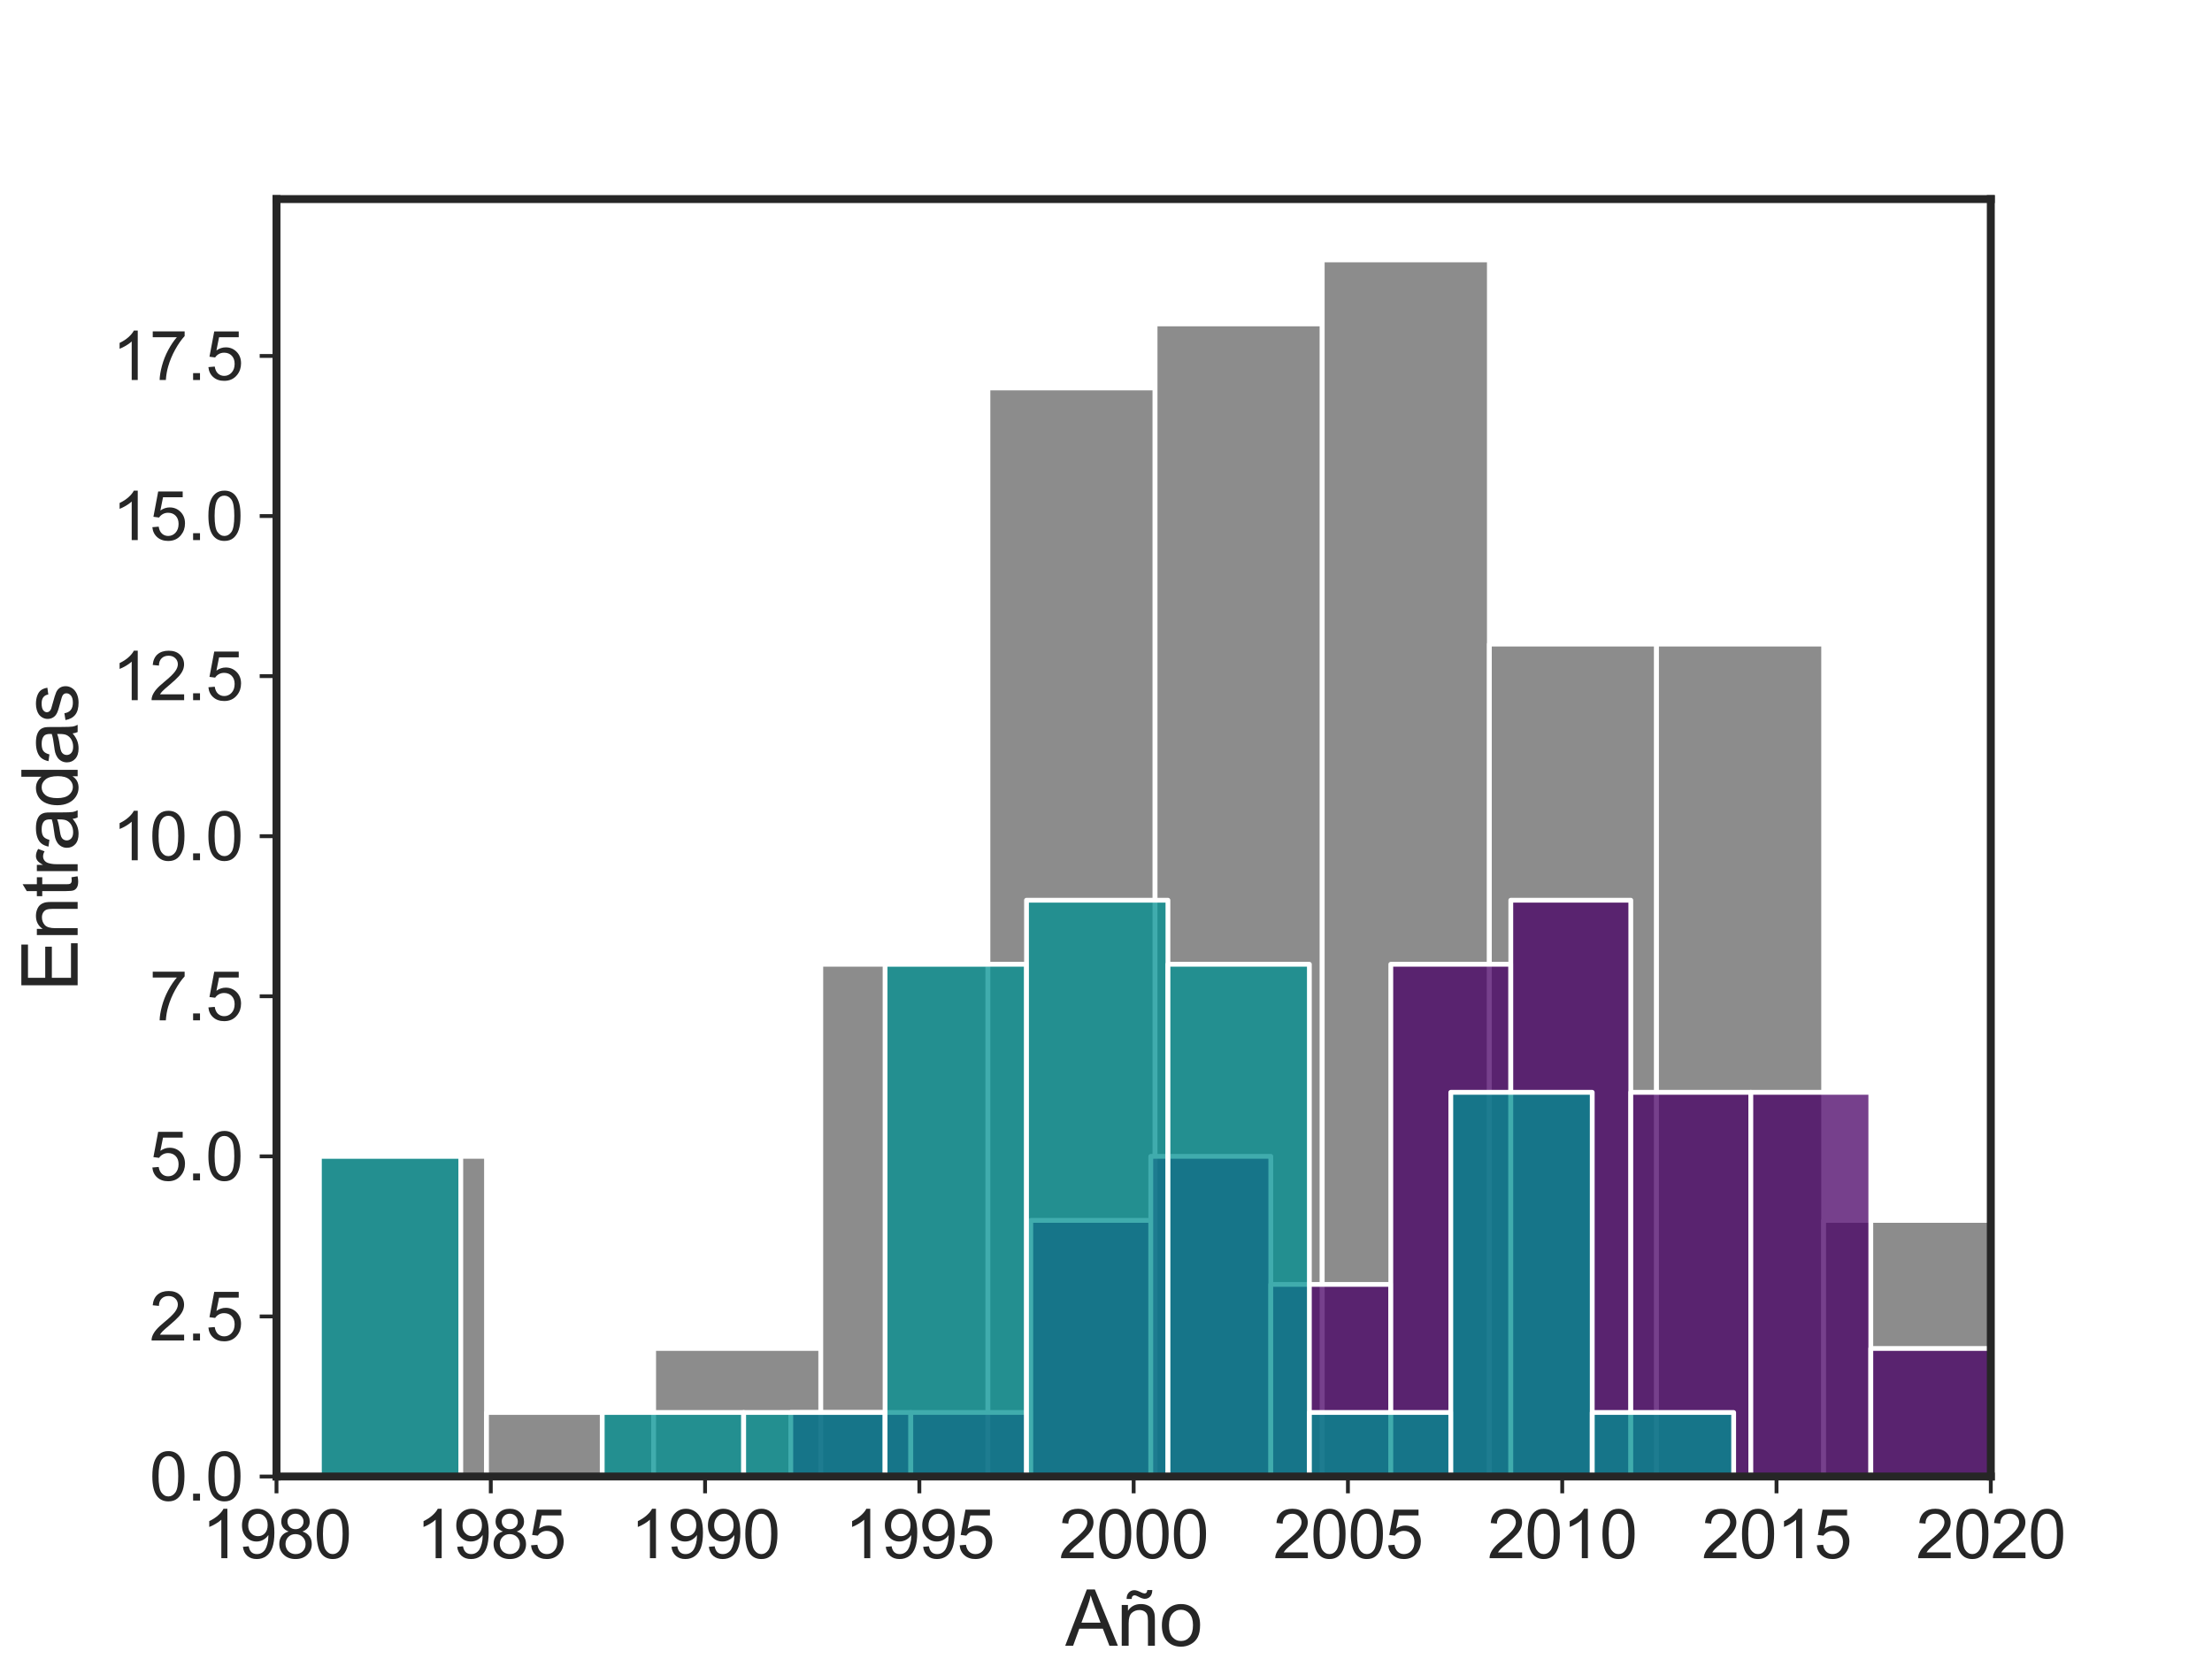<?xml version="1.0" encoding="utf-8" standalone="no"?>
<!DOCTYPE svg PUBLIC "-//W3C//DTD SVG 1.1//EN"
  "http://www.w3.org/Graphics/SVG/1.1/DTD/svg11.dtd">
<svg xmlns:xlink="http://www.w3.org/1999/xlink" width="460.8pt" height="345.6pt" viewBox="0 0 460.8 345.6" xmlns="http://www.w3.org/2000/svg" version="1.1">
 <defs>
  <style type="text/css">*{stroke-linejoin: round; stroke-linecap: butt}</style>
 </defs>
 <g id="figure_1">
  <g id="patch_1">
   <path d="M 0 345.6 
L 460.8 345.6 
L 460.8 0 
L 0 0 
z
" style="fill: #ffffff"/>
  </g>
  <g id="axes_1">
   <g id="patch_2">
    <path d="M 57.6 307.584 
L 414.72 307.584 
L 414.72 41.472 
L 57.6 41.472 
z
" style="fill: #ffffff"/>
   </g>
   <g id="matplotlib.axis_1">
    <g id="xtick_1">
     <g id="line2d_1">
      <defs>
       <path id="mc5b8b27423" d="M 0 0 
L 0 3.5 
" style="stroke: #262626; stroke-width: 0.8"/>
      </defs>
      <g>
       <use xlink:href="#mc5b8b27423" x="57.6" y="307.584" style="fill: #262626; stroke: #262626; stroke-width: 0.8"/>
      </g>
     </g>
     <g id="text_1">
      <!-- 1980 -->
      <g style="fill: #262626" transform="translate(42.029 324.605) scale(0.14 -0.14)">
       <defs>
        <path id="ArialMT-31" d="M 2384 0 
L 1822 0 
L 1822 3584 
Q 1619 3391 1289 3197 
Q 959 3003 697 2906 
L 697 3450 
Q 1169 3672 1522 3987 
Q 1875 4303 2022 4600 
L 2384 4600 
L 2384 0 
z
" transform="scale(0.016)"/>
        <path id="ArialMT-39" d="M 350 1059 
L 891 1109 
Q 959 728 1153 556 
Q 1347 384 1650 384 
Q 1909 384 2104 503 
Q 2300 622 2425 820 
Q 2550 1019 2634 1356 
Q 2719 1694 2719 2044 
Q 2719 2081 2716 2156 
Q 2547 1888 2255 1720 
Q 1963 1553 1622 1553 
Q 1053 1553 659 1965 
Q 266 2378 266 3053 
Q 266 3750 677 4175 
Q 1088 4600 1706 4600 
Q 2153 4600 2523 4359 
Q 2894 4119 3086 3673 
Q 3278 3228 3278 2384 
Q 3278 1506 3087 986 
Q 2897 466 2520 194 
Q 2144 -78 1638 -78 
Q 1100 -78 759 220 
Q 419 519 350 1059 
z
M 2653 3081 
Q 2653 3566 2395 3850 
Q 2138 4134 1775 4134 
Q 1400 4134 1122 3828 
Q 844 3522 844 3034 
Q 844 2597 1108 2323 
Q 1372 2050 1759 2050 
Q 2150 2050 2401 2323 
Q 2653 2597 2653 3081 
z
" transform="scale(0.016)"/>
        <path id="ArialMT-38" d="M 1131 2484 
Q 781 2613 612 2850 
Q 444 3088 444 3419 
Q 444 3919 803 4259 
Q 1163 4600 1759 4600 
Q 2359 4600 2725 4251 
Q 3091 3903 3091 3403 
Q 3091 3084 2923 2848 
Q 2756 2613 2416 2484 
Q 2838 2347 3058 2040 
Q 3278 1734 3278 1309 
Q 3278 722 2862 322 
Q 2447 -78 1769 -78 
Q 1091 -78 675 323 
Q 259 725 259 1325 
Q 259 1772 486 2073 
Q 713 2375 1131 2484 
z
M 1019 3438 
Q 1019 3113 1228 2906 
Q 1438 2700 1772 2700 
Q 2097 2700 2305 2904 
Q 2513 3109 2513 3406 
Q 2513 3716 2298 3927 
Q 2084 4138 1766 4138 
Q 1444 4138 1231 3931 
Q 1019 3725 1019 3438 
z
M 838 1322 
Q 838 1081 952 856 
Q 1066 631 1291 507 
Q 1516 384 1775 384 
Q 2178 384 2440 643 
Q 2703 903 2703 1303 
Q 2703 1709 2433 1975 
Q 2163 2241 1756 2241 
Q 1359 2241 1098 1978 
Q 838 1716 838 1322 
z
" transform="scale(0.016)"/>
        <path id="ArialMT-30" d="M 266 2259 
Q 266 3072 433 3567 
Q 600 4063 929 4331 
Q 1259 4600 1759 4600 
Q 2128 4600 2406 4451 
Q 2684 4303 2865 4023 
Q 3047 3744 3150 3342 
Q 3253 2941 3253 2259 
Q 3253 1453 3087 958 
Q 2922 463 2592 192 
Q 2263 -78 1759 -78 
Q 1097 -78 719 397 
Q 266 969 266 2259 
z
M 844 2259 
Q 844 1131 1108 757 
Q 1372 384 1759 384 
Q 2147 384 2411 759 
Q 2675 1134 2675 2259 
Q 2675 3391 2411 3762 
Q 2147 4134 1753 4134 
Q 1366 4134 1134 3806 
Q 844 3388 844 2259 
z
" transform="scale(0.016)"/>
       </defs>
       <use xlink:href="#ArialMT-31"/>
       <use xlink:href="#ArialMT-39" x="55.615"/>
       <use xlink:href="#ArialMT-38" x="111.23"/>
       <use xlink:href="#ArialMT-30" x="166.846"/>
      </g>
     </g>
    </g>
    <g id="xtick_2">
     <g id="line2d_2">
      <g>
       <use xlink:href="#mc5b8b27423" x="102.24" y="307.584" style="fill: #262626; stroke: #262626; stroke-width: 0.8"/>
      </g>
     </g>
     <g id="text_2">
      <!-- 1985 -->
      <g style="fill: #262626" transform="translate(86.669 324.605) scale(0.14 -0.14)">
       <defs>
        <path id="ArialMT-35" d="M 266 1200 
L 856 1250 
Q 922 819 1161 601 
Q 1400 384 1738 384 
Q 2144 384 2425 690 
Q 2706 997 2706 1503 
Q 2706 1984 2436 2262 
Q 2166 2541 1728 2541 
Q 1456 2541 1237 2417 
Q 1019 2294 894 2097 
L 366 2166 
L 809 4519 
L 3088 4519 
L 3088 3981 
L 1259 3981 
L 1013 2750 
Q 1425 3038 1878 3038 
Q 2478 3038 2890 2622 
Q 3303 2206 3303 1553 
Q 3303 931 2941 478 
Q 2500 -78 1738 -78 
Q 1113 -78 717 272 
Q 322 622 266 1200 
z
" transform="scale(0.016)"/>
       </defs>
       <use xlink:href="#ArialMT-31"/>
       <use xlink:href="#ArialMT-39" x="55.615"/>
       <use xlink:href="#ArialMT-38" x="111.23"/>
       <use xlink:href="#ArialMT-35" x="166.846"/>
      </g>
     </g>
    </g>
    <g id="xtick_3">
     <g id="line2d_3">
      <g>
       <use xlink:href="#mc5b8b27423" x="146.88" y="307.584" style="fill: #262626; stroke: #262626; stroke-width: 0.8"/>
      </g>
     </g>
     <g id="text_3">
      <!-- 1990 -->
      <g style="fill: #262626" transform="translate(131.309 324.605) scale(0.14 -0.14)">
       <use xlink:href="#ArialMT-31"/>
       <use xlink:href="#ArialMT-39" x="55.615"/>
       <use xlink:href="#ArialMT-39" x="111.23"/>
       <use xlink:href="#ArialMT-30" x="166.846"/>
      </g>
     </g>
    </g>
    <g id="xtick_4">
     <g id="line2d_4">
      <g>
       <use xlink:href="#mc5b8b27423" x="191.52" y="307.584" style="fill: #262626; stroke: #262626; stroke-width: 0.8"/>
      </g>
     </g>
     <g id="text_4">
      <!-- 1995 -->
      <g style="fill: #262626" transform="translate(175.949 324.605) scale(0.14 -0.14)">
       <use xlink:href="#ArialMT-31"/>
       <use xlink:href="#ArialMT-39" x="55.615"/>
       <use xlink:href="#ArialMT-39" x="111.23"/>
       <use xlink:href="#ArialMT-35" x="166.846"/>
      </g>
     </g>
    </g>
    <g id="xtick_5">
     <g id="line2d_5">
      <g>
       <use xlink:href="#mc5b8b27423" x="236.16" y="307.584" style="fill: #262626; stroke: #262626; stroke-width: 0.8"/>
      </g>
     </g>
     <g id="text_5">
      <!-- 2000 -->
      <g style="fill: #262626" transform="translate(220.589 324.605) scale(0.14 -0.14)">
       <defs>
        <path id="ArialMT-32" d="M 3222 541 
L 3222 0 
L 194 0 
Q 188 203 259 391 
Q 375 700 629 1000 
Q 884 1300 1366 1694 
Q 2113 2306 2375 2664 
Q 2638 3022 2638 3341 
Q 2638 3675 2398 3904 
Q 2159 4134 1775 4134 
Q 1369 4134 1125 3890 
Q 881 3647 878 3216 
L 300 3275 
Q 359 3922 746 4261 
Q 1134 4600 1788 4600 
Q 2447 4600 2831 4234 
Q 3216 3869 3216 3328 
Q 3216 3053 3103 2787 
Q 2991 2522 2730 2228 
Q 2469 1934 1863 1422 
Q 1356 997 1212 845 
Q 1069 694 975 541 
L 3222 541 
z
" transform="scale(0.016)"/>
       </defs>
       <use xlink:href="#ArialMT-32"/>
       <use xlink:href="#ArialMT-30" x="55.615"/>
       <use xlink:href="#ArialMT-30" x="111.23"/>
       <use xlink:href="#ArialMT-30" x="166.846"/>
      </g>
     </g>
    </g>
    <g id="xtick_6">
     <g id="line2d_6">
      <g>
       <use xlink:href="#mc5b8b27423" x="280.8" y="307.584" style="fill: #262626; stroke: #262626; stroke-width: 0.8"/>
      </g>
     </g>
     <g id="text_6">
      <!-- 2005 -->
      <g style="fill: #262626" transform="translate(265.229 324.605) scale(0.14 -0.14)">
       <use xlink:href="#ArialMT-32"/>
       <use xlink:href="#ArialMT-30" x="55.615"/>
       <use xlink:href="#ArialMT-30" x="111.23"/>
       <use xlink:href="#ArialMT-35" x="166.846"/>
      </g>
     </g>
    </g>
    <g id="xtick_7">
     <g id="line2d_7">
      <g>
       <use xlink:href="#mc5b8b27423" x="325.44" y="307.584" style="fill: #262626; stroke: #262626; stroke-width: 0.8"/>
      </g>
     </g>
     <g id="text_7">
      <!-- 2010 -->
      <g style="fill: #262626" transform="translate(309.869 324.605) scale(0.14 -0.14)">
       <use xlink:href="#ArialMT-32"/>
       <use xlink:href="#ArialMT-30" x="55.615"/>
       <use xlink:href="#ArialMT-31" x="111.23"/>
       <use xlink:href="#ArialMT-30" x="166.846"/>
      </g>
     </g>
    </g>
    <g id="xtick_8">
     <g id="line2d_8">
      <g>
       <use xlink:href="#mc5b8b27423" x="370.08" y="307.584" style="fill: #262626; stroke: #262626; stroke-width: 0.8"/>
      </g>
     </g>
     <g id="text_8">
      <!-- 2015 -->
      <g style="fill: #262626" transform="translate(354.509 324.605) scale(0.14 -0.14)">
       <use xlink:href="#ArialMT-32"/>
       <use xlink:href="#ArialMT-30" x="55.615"/>
       <use xlink:href="#ArialMT-31" x="111.23"/>
       <use xlink:href="#ArialMT-35" x="166.846"/>
      </g>
     </g>
    </g>
    <g id="xtick_9">
     <g id="line2d_9">
      <g>
       <use xlink:href="#mc5b8b27423" x="414.72" y="307.584" style="fill: #262626; stroke: #262626; stroke-width: 0.8"/>
      </g>
     </g>
     <g id="text_9">
      <!-- 2020 -->
      <g style="fill: #262626" transform="translate(399.149 324.605) scale(0.14 -0.14)">
       <use xlink:href="#ArialMT-32"/>
       <use xlink:href="#ArialMT-30" x="55.615"/>
       <use xlink:href="#ArialMT-32" x="111.23"/>
       <use xlink:href="#ArialMT-30" x="166.846"/>
      </g>
     </g>
    </g>
    <g id="text_10">
     <!-- Año -->
     <g style="fill: #262626" transform="translate(221.926 342.84) scale(0.16 -0.16)">
      <defs>
       <path id="ArialMT-41" d="M -9 0 
L 1750 4581 
L 2403 4581 
L 4278 0 
L 3588 0 
L 3053 1388 
L 1138 1388 
L 634 0 
L -9 0 
z
M 1313 1881 
L 2866 1881 
L 2388 3150 
Q 2169 3728 2063 4100 
Q 1975 3659 1816 3225 
L 1313 1881 
z
" transform="scale(0.016)"/>
       <path id="ArialMT-f1" d="M 422 0 
L 422 3319 
L 928 3319 
L 928 2847 
Q 1294 3394 1984 3394 
Q 2284 3394 2536 3286 
Q 2788 3178 2913 3003 
Q 3038 2828 3088 2588 
Q 3119 2431 3119 2041 
L 3119 0 
L 2556 0 
L 2556 2019 
Q 2556 2363 2490 2533 
Q 2425 2703 2258 2804 
Q 2091 2906 1866 2906 
Q 1506 2906 1245 2678 
Q 984 2450 984 1813 
L 984 0 
L 422 0 
z
M 819 3809 
Q 816 4134 997 4328 
Q 1175 4522 1453 4522 
Q 1647 4522 1981 4353 
Q 2166 4259 2275 4259 
Q 2375 4259 2428 4314 
Q 2481 4369 2503 4531 
L 2909 4531 
Q 2900 4175 2729 3997 
Q 2559 3819 2297 3819 
Q 2100 3819 1778 3994 
Q 1569 4106 1472 4106 
Q 1366 4106 1300 4031 
Q 1231 3956 1234 3809 
L 819 3809 
z
" transform="scale(0.016)"/>
       <path id="ArialMT-6f" d="M 213 1659 
Q 213 2581 725 3025 
Q 1153 3394 1769 3394 
Q 2453 3394 2887 2945 
Q 3322 2497 3322 1706 
Q 3322 1066 3130 698 
Q 2938 331 2570 128 
Q 2203 -75 1769 -75 
Q 1072 -75 642 372 
Q 213 819 213 1659 
z
M 791 1659 
Q 791 1022 1069 705 
Q 1347 388 1769 388 
Q 2188 388 2466 706 
Q 2744 1025 2744 1678 
Q 2744 2294 2464 2611 
Q 2184 2928 1769 2928 
Q 1347 2928 1069 2612 
Q 791 2297 791 1659 
z
" transform="scale(0.016)"/>
      </defs>
      <use xlink:href="#ArialMT-41"/>
      <use xlink:href="#ArialMT-f1" x="66.699"/>
      <use xlink:href="#ArialMT-6f" x="122.314"/>
     </g>
    </g>
   </g>
   <g id="matplotlib.axis_2">
    <g id="ytick_1">
     <g id="line2d_10">
      <defs>
       <path id="m260e66aa88" d="M 0 0 
L -3.5 0 
" style="stroke: #262626; stroke-width: 0.8"/>
      </defs>
      <g>
       <use xlink:href="#m260e66aa88" x="57.6" y="307.584" style="fill: #262626; stroke: #262626; stroke-width: 0.8"/>
      </g>
     </g>
     <g id="text_11">
      <!-- 0.0 -->
      <g style="fill: #262626" transform="translate(31.14 312.594) scale(0.14 -0.14)">
       <defs>
        <path id="ArialMT-2e" d="M 581 0 
L 581 641 
L 1222 641 
L 1222 0 
L 581 0 
z
" transform="scale(0.016)"/>
       </defs>
       <use xlink:href="#ArialMT-30"/>
       <use xlink:href="#ArialMT-2e" x="55.615"/>
       <use xlink:href="#ArialMT-30" x="83.398"/>
      </g>
     </g>
    </g>
    <g id="ytick_2">
     <g id="line2d_11">
      <g>
       <use xlink:href="#m260e66aa88" x="57.6" y="274.237" style="fill: #262626; stroke: #262626; stroke-width: 0.8"/>
      </g>
     </g>
     <g id="text_12">
      <!-- 2.5 -->
      <g style="fill: #262626" transform="translate(31.14 279.247) scale(0.14 -0.14)">
       <use xlink:href="#ArialMT-32"/>
       <use xlink:href="#ArialMT-2e" x="55.615"/>
       <use xlink:href="#ArialMT-35" x="83.398"/>
      </g>
     </g>
    </g>
    <g id="ytick_3">
     <g id="line2d_12">
      <g>
       <use xlink:href="#m260e66aa88" x="57.6" y="240.889" style="fill: #262626; stroke: #262626; stroke-width: 0.8"/>
      </g>
     </g>
     <g id="text_13">
      <!-- 5.0 -->
      <g style="fill: #262626" transform="translate(31.14 245.9) scale(0.14 -0.14)">
       <use xlink:href="#ArialMT-35"/>
       <use xlink:href="#ArialMT-2e" x="55.615"/>
       <use xlink:href="#ArialMT-30" x="83.398"/>
      </g>
     </g>
    </g>
    <g id="ytick_4">
     <g id="line2d_13">
      <g>
       <use xlink:href="#m260e66aa88" x="57.6" y="207.542" style="fill: #262626; stroke: #262626; stroke-width: 0.8"/>
      </g>
     </g>
     <g id="text_14">
      <!-- 7.5 -->
      <g style="fill: #262626" transform="translate(31.14 212.552) scale(0.14 -0.14)">
       <defs>
        <path id="ArialMT-37" d="M 303 3981 
L 303 4522 
L 3269 4522 
L 3269 4084 
Q 2831 3619 2401 2847 
Q 1972 2075 1738 1259 
Q 1569 684 1522 0 
L 944 0 
Q 953 541 1156 1306 
Q 1359 2072 1739 2783 
Q 2119 3494 2547 3981 
L 303 3981 
z
" transform="scale(0.016)"/>
       </defs>
       <use xlink:href="#ArialMT-37"/>
       <use xlink:href="#ArialMT-2e" x="55.615"/>
       <use xlink:href="#ArialMT-35" x="83.398"/>
      </g>
     </g>
    </g>
    <g id="ytick_5">
     <g id="line2d_14">
      <g>
       <use xlink:href="#m260e66aa88" x="57.6" y="174.195" style="fill: #262626; stroke: #262626; stroke-width: 0.8"/>
      </g>
     </g>
     <g id="text_15">
      <!-- 10.0 -->
      <g style="fill: #262626" transform="translate(23.355 179.205) scale(0.14 -0.14)">
       <use xlink:href="#ArialMT-31"/>
       <use xlink:href="#ArialMT-30" x="55.615"/>
       <use xlink:href="#ArialMT-2e" x="111.23"/>
       <use xlink:href="#ArialMT-30" x="139.014"/>
      </g>
     </g>
    </g>
    <g id="ytick_6">
     <g id="line2d_15">
      <g>
       <use xlink:href="#m260e66aa88" x="57.6" y="140.847" style="fill: #262626; stroke: #262626; stroke-width: 0.8"/>
      </g>
     </g>
     <g id="text_16">
      <!-- 12.5 -->
      <g style="fill: #262626" transform="translate(23.355 145.858) scale(0.14 -0.14)">
       <use xlink:href="#ArialMT-31"/>
       <use xlink:href="#ArialMT-32" x="55.615"/>
       <use xlink:href="#ArialMT-2e" x="111.23"/>
       <use xlink:href="#ArialMT-35" x="139.014"/>
      </g>
     </g>
    </g>
    <g id="ytick_7">
     <g id="line2d_16">
      <g>
       <use xlink:href="#m260e66aa88" x="57.6" y="107.5" style="fill: #262626; stroke: #262626; stroke-width: 0.8"/>
      </g>
     </g>
     <g id="text_17">
      <!-- 15.0 -->
      <g style="fill: #262626" transform="translate(23.355 112.51) scale(0.14 -0.14)">
       <use xlink:href="#ArialMT-31"/>
       <use xlink:href="#ArialMT-35" x="55.615"/>
       <use xlink:href="#ArialMT-2e" x="111.23"/>
       <use xlink:href="#ArialMT-30" x="139.014"/>
      </g>
     </g>
    </g>
    <g id="ytick_8">
     <g id="line2d_17">
      <g>
       <use xlink:href="#m260e66aa88" x="57.6" y="74.152" style="fill: #262626; stroke: #262626; stroke-width: 0.8"/>
      </g>
     </g>
     <g id="text_18">
      <!-- 17.5 -->
      <g style="fill: #262626" transform="translate(23.355 79.163) scale(0.14 -0.14)">
       <use xlink:href="#ArialMT-31"/>
       <use xlink:href="#ArialMT-37" x="55.615"/>
       <use xlink:href="#ArialMT-2e" x="111.23"/>
       <use xlink:href="#ArialMT-35" x="139.014"/>
      </g>
     </g>
    </g>
    <g id="text_19">
     <!-- Entradas -->
     <g style="fill: #262626" transform="translate(16.175 206.546) rotate(-90) scale(0.16 -0.16)">
      <defs>
       <path id="ArialMT-45" d="M 506 0 
L 506 4581 
L 3819 4581 
L 3819 4041 
L 1113 4041 
L 1113 2638 
L 3647 2638 
L 3647 2100 
L 1113 2100 
L 1113 541 
L 3925 541 
L 3925 0 
L 506 0 
z
" transform="scale(0.016)"/>
       <path id="ArialMT-6e" d="M 422 0 
L 422 3319 
L 928 3319 
L 928 2847 
Q 1294 3394 1984 3394 
Q 2284 3394 2536 3286 
Q 2788 3178 2913 3003 
Q 3038 2828 3088 2588 
Q 3119 2431 3119 2041 
L 3119 0 
L 2556 0 
L 2556 2019 
Q 2556 2363 2490 2533 
Q 2425 2703 2258 2804 
Q 2091 2906 1866 2906 
Q 1506 2906 1245 2678 
Q 984 2450 984 1813 
L 984 0 
L 422 0 
z
" transform="scale(0.016)"/>
       <path id="ArialMT-74" d="M 1650 503 
L 1731 6 
Q 1494 -44 1306 -44 
Q 1000 -44 831 53 
Q 663 150 594 308 
Q 525 466 525 972 
L 525 2881 
L 113 2881 
L 113 3319 
L 525 3319 
L 525 4141 
L 1084 4478 
L 1084 3319 
L 1650 3319 
L 1650 2881 
L 1084 2881 
L 1084 941 
Q 1084 700 1114 631 
Q 1144 563 1211 522 
Q 1278 481 1403 481 
Q 1497 481 1650 503 
z
" transform="scale(0.016)"/>
       <path id="ArialMT-72" d="M 416 0 
L 416 3319 
L 922 3319 
L 922 2816 
Q 1116 3169 1280 3281 
Q 1444 3394 1641 3394 
Q 1925 3394 2219 3213 
L 2025 2691 
Q 1819 2813 1613 2813 
Q 1428 2813 1281 2702 
Q 1134 2591 1072 2394 
Q 978 2094 978 1738 
L 978 0 
L 416 0 
z
" transform="scale(0.016)"/>
       <path id="ArialMT-61" d="M 2588 409 
Q 2275 144 1986 34 
Q 1697 -75 1366 -75 
Q 819 -75 525 192 
Q 231 459 231 875 
Q 231 1119 342 1320 
Q 453 1522 633 1644 
Q 813 1766 1038 1828 
Q 1203 1872 1538 1913 
Q 2219 1994 2541 2106 
Q 2544 2222 2544 2253 
Q 2544 2597 2384 2738 
Q 2169 2928 1744 2928 
Q 1347 2928 1158 2789 
Q 969 2650 878 2297 
L 328 2372 
Q 403 2725 575 2942 
Q 747 3159 1072 3276 
Q 1397 3394 1825 3394 
Q 2250 3394 2515 3294 
Q 2781 3194 2906 3042 
Q 3031 2891 3081 2659 
Q 3109 2516 3109 2141 
L 3109 1391 
Q 3109 606 3145 398 
Q 3181 191 3288 0 
L 2700 0 
Q 2613 175 2588 409 
z
M 2541 1666 
Q 2234 1541 1622 1453 
Q 1275 1403 1131 1340 
Q 988 1278 909 1158 
Q 831 1038 831 891 
Q 831 666 1001 516 
Q 1172 366 1500 366 
Q 1825 366 2078 508 
Q 2331 650 2450 897 
Q 2541 1088 2541 1459 
L 2541 1666 
z
" transform="scale(0.016)"/>
       <path id="ArialMT-64" d="M 2575 0 
L 2575 419 
Q 2259 -75 1647 -75 
Q 1250 -75 917 144 
Q 584 363 401 755 
Q 219 1147 219 1656 
Q 219 2153 384 2558 
Q 550 2963 881 3178 
Q 1213 3394 1622 3394 
Q 1922 3394 2156 3267 
Q 2391 3141 2538 2938 
L 2538 4581 
L 3097 4581 
L 3097 0 
L 2575 0 
z
M 797 1656 
Q 797 1019 1065 703 
Q 1334 388 1700 388 
Q 2069 388 2326 689 
Q 2584 991 2584 1609 
Q 2584 2291 2321 2609 
Q 2059 2928 1675 2928 
Q 1300 2928 1048 2622 
Q 797 2316 797 1656 
z
" transform="scale(0.016)"/>
       <path id="ArialMT-73" d="M 197 991 
L 753 1078 
Q 800 744 1014 566 
Q 1228 388 1613 388 
Q 2000 388 2187 545 
Q 2375 703 2375 916 
Q 2375 1106 2209 1216 
Q 2094 1291 1634 1406 
Q 1016 1563 777 1677 
Q 538 1791 414 1992 
Q 291 2194 291 2438 
Q 291 2659 392 2848 
Q 494 3038 669 3163 
Q 800 3259 1026 3326 
Q 1253 3394 1513 3394 
Q 1903 3394 2198 3281 
Q 2494 3169 2634 2976 
Q 2775 2784 2828 2463 
L 2278 2388 
Q 2241 2644 2061 2787 
Q 1881 2931 1553 2931 
Q 1166 2931 1000 2803 
Q 834 2675 834 2503 
Q 834 2394 903 2306 
Q 972 2216 1119 2156 
Q 1203 2125 1616 2013 
Q 2213 1853 2448 1751 
Q 2684 1650 2818 1456 
Q 2953 1263 2953 975 
Q 2953 694 2789 445 
Q 2625 197 2315 61 
Q 2006 -75 1616 -75 
Q 969 -75 630 194 
Q 291 463 197 991 
z
" transform="scale(0.016)"/>
      </defs>
      <use xlink:href="#ArialMT-45"/>
      <use xlink:href="#ArialMT-6e" x="66.699"/>
      <use xlink:href="#ArialMT-74" x="122.314"/>
      <use xlink:href="#ArialMT-72" x="150.098"/>
      <use xlink:href="#ArialMT-61" x="183.398"/>
      <use xlink:href="#ArialMT-64" x="239.014"/>
      <use xlink:href="#ArialMT-61" x="294.629"/>
      <use xlink:href="#ArialMT-73" x="350.244"/>
     </g>
    </g>
   </g>
   <g id="patch_3">
    <path d="M 66.528 307.584 
L 101.347 307.584 
L 101.347 240.889 
L 66.528 240.889 
z
" clip-path="url(#p929c59d188)" style="fill: #666666; fill-opacity: 0.75; stroke: #ffffff; stroke-linejoin: miter"/>
   </g>
   <g id="patch_4">
    <path d="M 101.347 307.584 
L 136.166 307.584 
L 136.166 294.245 
L 101.347 294.245 
z
" clip-path="url(#p929c59d188)" style="fill: #666666; fill-opacity: 0.75; stroke: #ffffff; stroke-linejoin: miter"/>
   </g>
   <g id="patch_5">
    <path d="M 136.166 307.584 
L 170.986 307.584 
L 170.986 280.906 
L 136.166 280.906 
z
" clip-path="url(#p929c59d188)" style="fill: #666666; fill-opacity: 0.75; stroke: #ffffff; stroke-linejoin: miter"/>
   </g>
   <g id="patch_6">
    <path d="M 170.986 307.584 
L 205.805 307.584 
L 205.805 200.872 
L 170.986 200.872 
z
" clip-path="url(#p929c59d188)" style="fill: #666666; fill-opacity: 0.75; stroke: #ffffff; stroke-linejoin: miter"/>
   </g>
   <g id="patch_7">
    <path d="M 205.805 307.584 
L 240.624 307.584 
L 240.624 80.822 
L 205.805 80.822 
z
" clip-path="url(#p929c59d188)" style="fill: #666666; fill-opacity: 0.75; stroke: #ffffff; stroke-linejoin: miter"/>
   </g>
   <g id="patch_8">
    <path d="M 240.624 307.584 
L 275.443 307.584 
L 275.443 67.483 
L 240.624 67.483 
z
" clip-path="url(#p929c59d188)" style="fill: #666666; fill-opacity: 0.75; stroke: #ffffff; stroke-linejoin: miter"/>
   </g>
   <g id="patch_9">
    <path d="M 275.443 307.584 
L 310.262 307.584 
L 310.262 54.144 
L 275.443 54.144 
z
" clip-path="url(#p929c59d188)" style="fill: #666666; fill-opacity: 0.75; stroke: #ffffff; stroke-linejoin: miter"/>
   </g>
   <g id="patch_10">
    <path d="M 310.262 307.584 
L 345.082 307.584 
L 345.082 134.178 
L 310.262 134.178 
z
" clip-path="url(#p929c59d188)" style="fill: #666666; fill-opacity: 0.75; stroke: #ffffff; stroke-linejoin: miter"/>
   </g>
   <g id="patch_11">
    <path d="M 345.082 307.584 
L 379.901 307.584 
L 379.901 134.178 
L 345.082 134.178 
z
" clip-path="url(#p929c59d188)" style="fill: #666666; fill-opacity: 0.75; stroke: #ffffff; stroke-linejoin: miter"/>
   </g>
   <g id="patch_12">
    <path d="M 379.901 307.584 
L 414.72 307.584 
L 414.72 254.228 
L 379.901 254.228 
z
" clip-path="url(#p929c59d188)" style="fill: #666666; fill-opacity: 0.75; stroke: #ffffff; stroke-linejoin: miter"/>
   </g>
   <g id="patch_13">
    <path d="M 164.736 307.584 
L 189.734 307.584 
L 189.734 294.245 
L 164.736 294.245 
z
" clip-path="url(#p929c59d188)" style="fill: #480066; fill-opacity: 0.75; stroke: #ffffff; stroke-linejoin: miter"/>
   </g>
   <g id="patch_14">
    <path d="M 189.734 307.584 
L 214.733 307.584 
L 214.733 294.245 
L 189.734 294.245 
z
" clip-path="url(#p929c59d188)" style="fill: #480066; fill-opacity: 0.75; stroke: #ffffff; stroke-linejoin: miter"/>
   </g>
   <g id="patch_15">
    <path d="M 214.733 307.584 
L 239.731 307.584 
L 239.731 254.228 
L 214.733 254.228 
z
" clip-path="url(#p929c59d188)" style="fill: #480066; fill-opacity: 0.75; stroke: #ffffff; stroke-linejoin: miter"/>
   </g>
   <g id="patch_16">
    <path d="M 239.731 307.584 
L 264.73 307.584 
L 264.73 240.889 
L 239.731 240.889 
z
" clip-path="url(#p929c59d188)" style="fill: #480066; fill-opacity: 0.75; stroke: #ffffff; stroke-linejoin: miter"/>
   </g>
   <g id="patch_17">
    <path d="M 264.73 307.584 
L 289.728 307.584 
L 289.728 267.567 
L 264.73 267.567 
z
" clip-path="url(#p929c59d188)" style="fill: #480066; fill-opacity: 0.75; stroke: #ffffff; stroke-linejoin: miter"/>
   </g>
   <g id="patch_18">
    <path d="M 289.728 307.584 
L 314.726 307.584 
L 314.726 200.872 
L 289.728 200.872 
z
" clip-path="url(#p929c59d188)" style="fill: #480066; fill-opacity: 0.75; stroke: #ffffff; stroke-linejoin: miter"/>
   </g>
   <g id="patch_19">
    <path d="M 314.726 307.584 
L 339.725 307.584 
L 339.725 187.533 
L 314.726 187.533 
z
" clip-path="url(#p929c59d188)" style="fill: #480066; fill-opacity: 0.75; stroke: #ffffff; stroke-linejoin: miter"/>
   </g>
   <g id="patch_20">
    <path d="M 339.725 307.584 
L 364.723 307.584 
L 364.723 227.55 
L 339.725 227.55 
z
" clip-path="url(#p929c59d188)" style="fill: #480066; fill-opacity: 0.75; stroke: #ffffff; stroke-linejoin: miter"/>
   </g>
   <g id="patch_21">
    <path d="M 364.723 307.584 
L 389.722 307.584 
L 389.722 227.55 
L 364.723 227.55 
z
" clip-path="url(#p929c59d188)" style="fill: #480066; fill-opacity: 0.75; stroke: #ffffff; stroke-linejoin: miter"/>
   </g>
   <g id="patch_22">
    <path d="M 389.722 307.584 
L 414.72 307.584 
L 414.72 280.906 
L 389.722 280.906 
z
" clip-path="url(#p929c59d188)" style="fill: #480066; fill-opacity: 0.75; stroke: #ffffff; stroke-linejoin: miter"/>
   </g>
   <g id="patch_23">
    <path d="M 66.528 307.584 
L 95.99 307.584 
L 95.99 240.889 
L 66.528 240.889 
z
" clip-path="url(#p929c59d188)" style="fill: #009092; fill-opacity: 0.75; stroke: #ffffff; stroke-linejoin: miter"/>
   </g>
   <g id="patch_24">
    <path d="M 95.99 307.584 
L 125.453 307.584 
L 125.453 307.584 
L 95.99 307.584 
z
" clip-path="url(#p929c59d188)" style="fill: #009092; fill-opacity: 0.75; stroke: #ffffff; stroke-linejoin: miter"/>
   </g>
   <g id="patch_25">
    <path d="M 125.453 307.584 
L 154.915 307.584 
L 154.915 294.245 
L 125.453 294.245 
z
" clip-path="url(#p929c59d188)" style="fill: #009092; fill-opacity: 0.75; stroke: #ffffff; stroke-linejoin: miter"/>
   </g>
   <g id="patch_26">
    <path d="M 154.915 307.584 
L 184.378 307.584 
L 184.378 294.245 
L 154.915 294.245 
z
" clip-path="url(#p929c59d188)" style="fill: #009092; fill-opacity: 0.75; stroke: #ffffff; stroke-linejoin: miter"/>
   </g>
   <g id="patch_27">
    <path d="M 184.378 307.584 
L 213.84 307.584 
L 213.84 200.872 
L 184.378 200.872 
z
" clip-path="url(#p929c59d188)" style="fill: #009092; fill-opacity: 0.75; stroke: #ffffff; stroke-linejoin: miter"/>
   </g>
   <g id="patch_28">
    <path d="M 213.84 307.584 
L 243.302 307.584 
L 243.302 187.533 
L 213.84 187.533 
z
" clip-path="url(#p929c59d188)" style="fill: #009092; fill-opacity: 0.75; stroke: #ffffff; stroke-linejoin: miter"/>
   </g>
   <g id="patch_29">
    <path d="M 243.302 307.584 
L 272.765 307.584 
L 272.765 200.872 
L 243.302 200.872 
z
" clip-path="url(#p929c59d188)" style="fill: #009092; fill-opacity: 0.75; stroke: #ffffff; stroke-linejoin: miter"/>
   </g>
   <g id="patch_30">
    <path d="M 272.765 307.584 
L 302.227 307.584 
L 302.227 294.245 
L 272.765 294.245 
z
" clip-path="url(#p929c59d188)" style="fill: #009092; fill-opacity: 0.75; stroke: #ffffff; stroke-linejoin: miter"/>
   </g>
   <g id="patch_31">
    <path d="M 302.227 307.584 
L 331.69 307.584 
L 331.69 227.55 
L 302.227 227.55 
z
" clip-path="url(#p929c59d188)" style="fill: #009092; fill-opacity: 0.75; stroke: #ffffff; stroke-linejoin: miter"/>
   </g>
   <g id="patch_32">
    <path d="M 331.69 307.584 
L 361.152 307.584 
L 361.152 294.245 
L 331.69 294.245 
z
" clip-path="url(#p929c59d188)" style="fill: #009092; fill-opacity: 0.75; stroke: #ffffff; stroke-linejoin: miter"/>
   </g>
   <g id="patch_33">
    <path d="M 57.6 307.584 
L 57.6 41.472 
" style="fill: none; stroke: #262626; stroke-width: 1.65; stroke-linejoin: miter; stroke-linecap: square"/>
   </g>
   <g id="patch_34">
    <path d="M 414.72 307.584 
L 414.72 41.472 
" style="fill: none; stroke: #262626; stroke-width: 1.65; stroke-linejoin: miter; stroke-linecap: square"/>
   </g>
   <g id="patch_35">
    <path d="M 57.6 307.584 
L 414.72 307.584 
" style="fill: none; stroke: #262626; stroke-width: 1.65; stroke-linejoin: miter; stroke-linecap: square"/>
   </g>
   <g id="patch_36">
    <path d="M 57.6 41.472 
L 414.72 41.472 
" style="fill: none; stroke: #262626; stroke-width: 1.65; stroke-linejoin: miter; stroke-linecap: square"/>
   </g>
  </g>
 </g>
 <defs>
  <clipPath id="p929c59d188">
   <rect x="57.6" y="41.472" width="357.12" height="266.112"/>
  </clipPath>
 </defs>
</svg>
